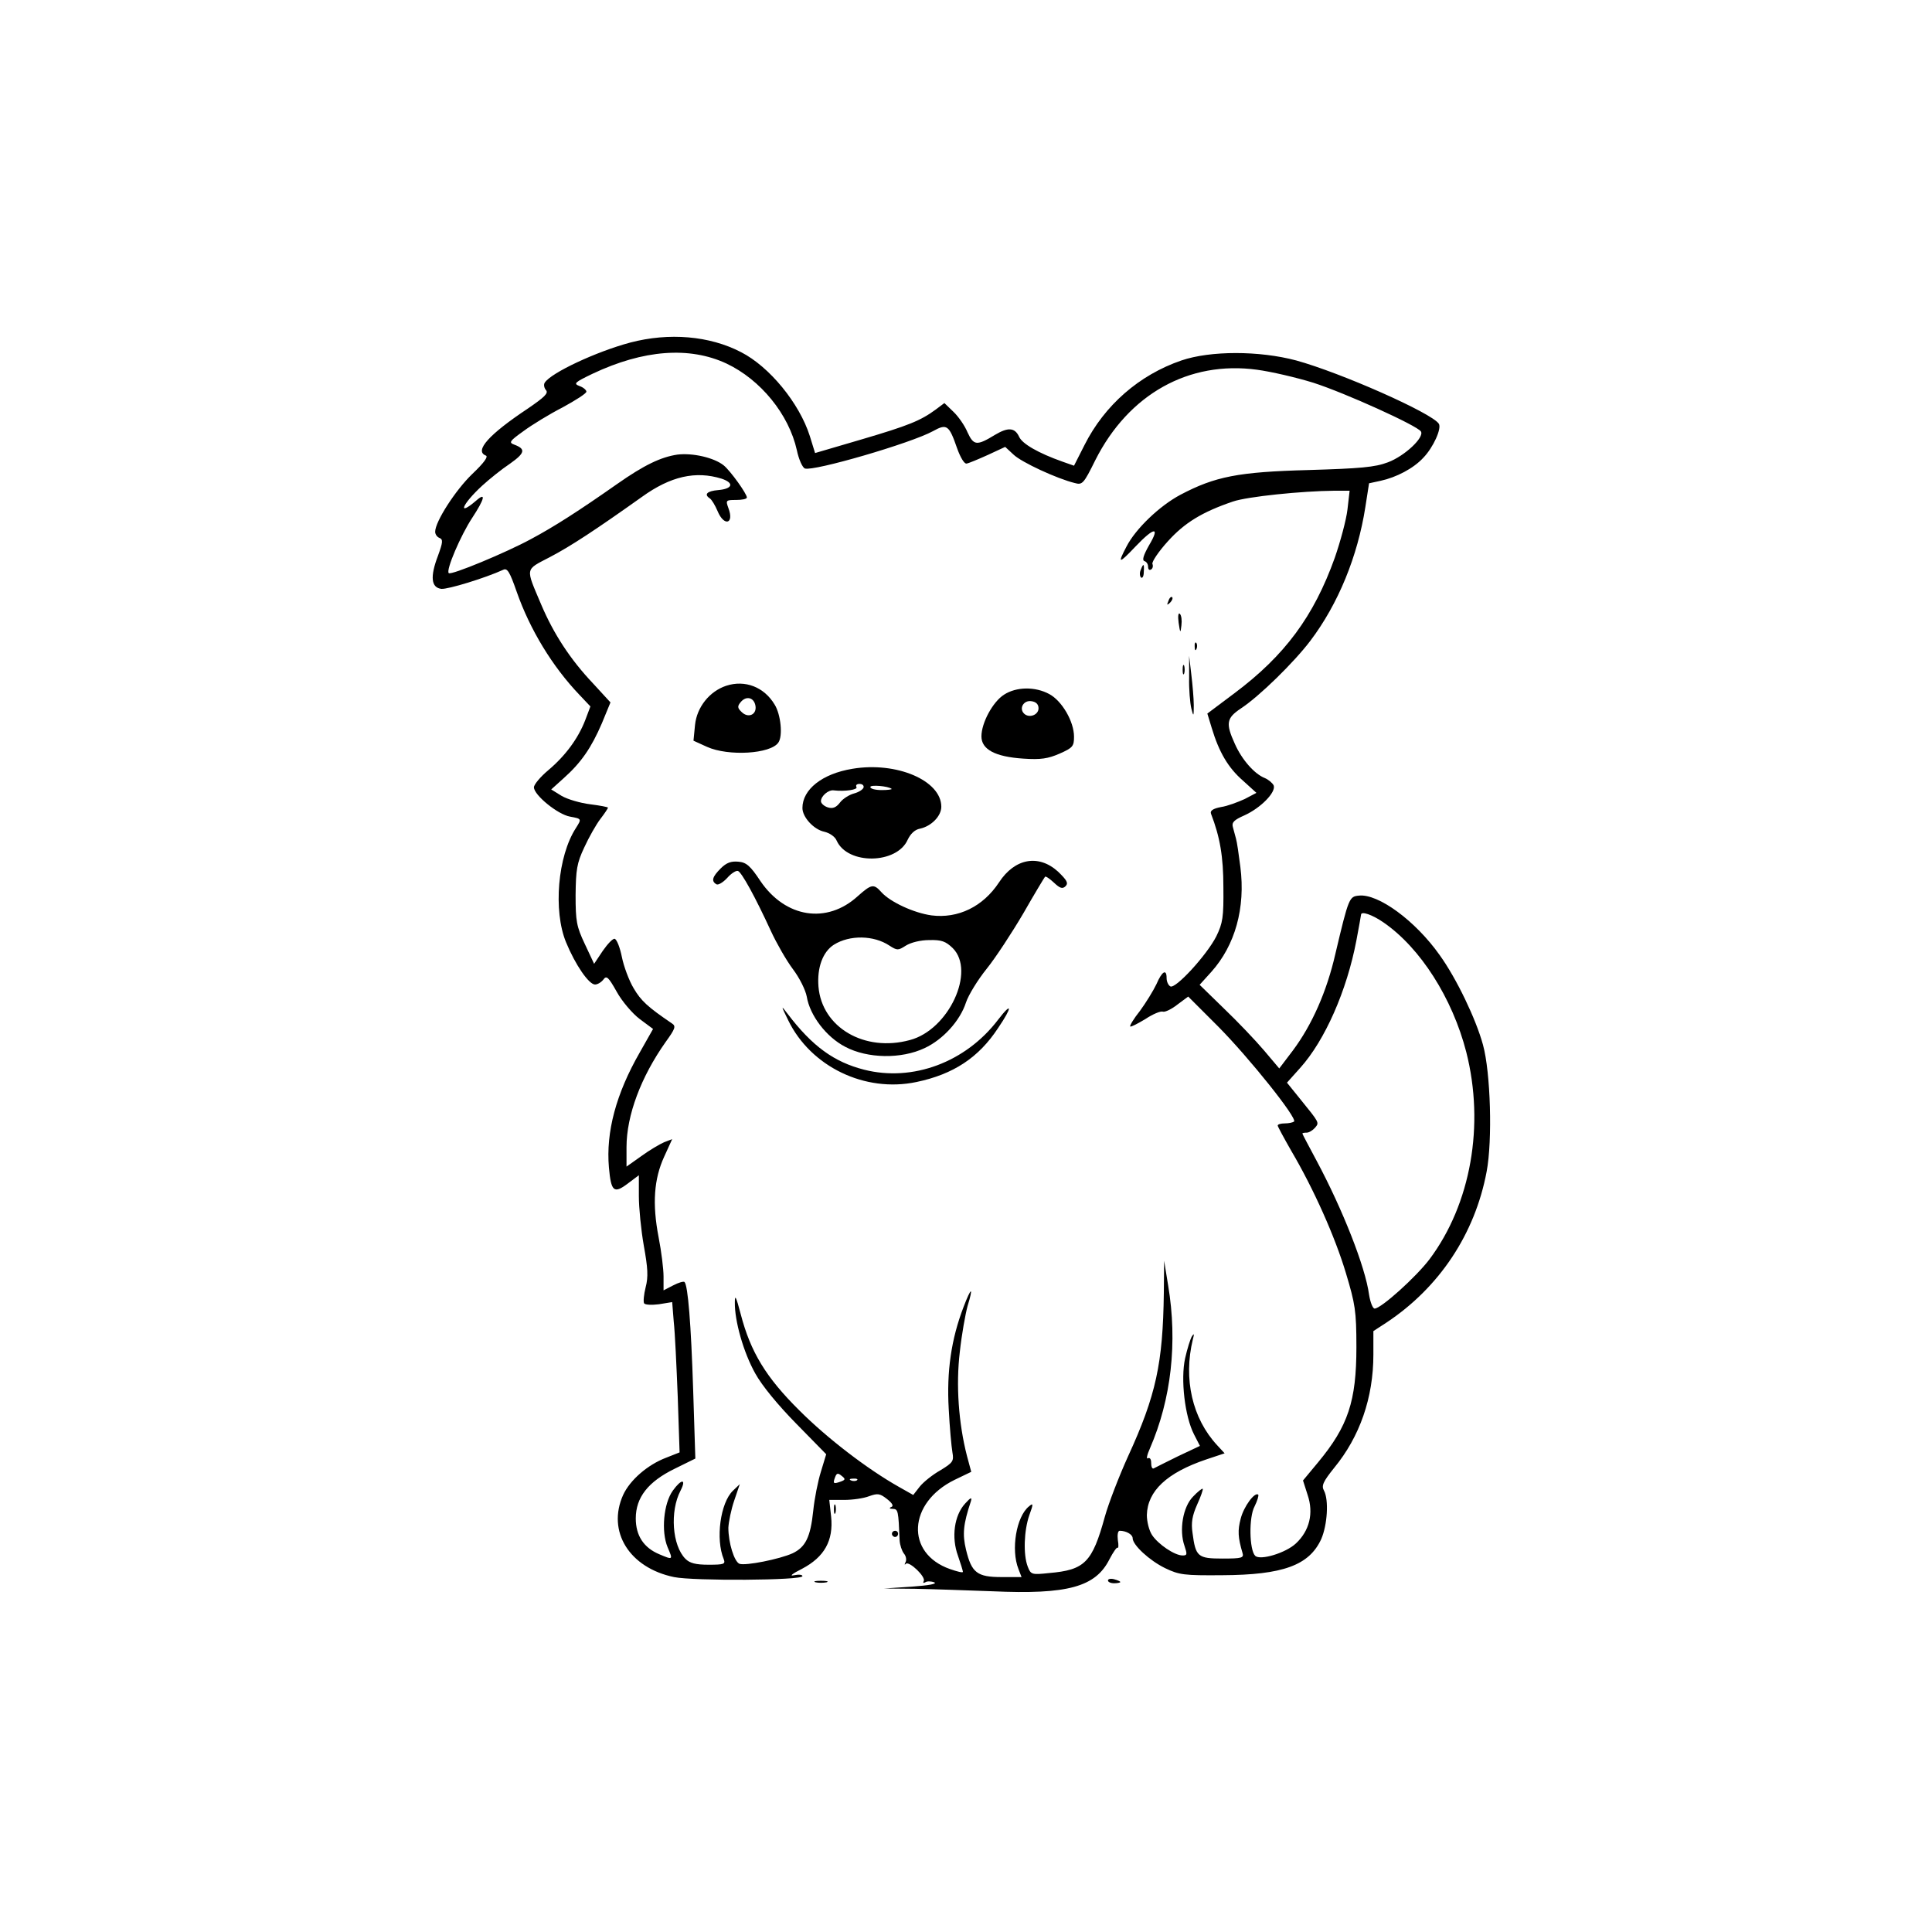 <?xml version="1.0" standalone="no"?>
<!DOCTYPE svg PUBLIC "-//W3C//DTD SVG 20010904//EN"
 "http://www.w3.org/TR/2001/REC-SVG-20010904/DTD/svg10.dtd">
<svg version="1.0" xmlns="http://www.w3.org/2000/svg"
 width="626pt" height="626pt" viewBox="0 0 626 626"
 preserveAspectRatio="xMidYMid meet">

<g transform="translate(0,626) scale(0.1,-0.1)"
fill="#000000" stroke="none">
<path d="M2042 5150 c-109 -29 -257 -98 -277 -130 -4 -6 -2 -17 4 -24 9 -10
-5 -23 -59 -60 -125 -83 -174 -137 -136 -152 9 -3 -5 -23 -44 -60 -54 -52
-120 -154 -120 -187 0 -8 6 -17 14 -20 12 -5 11 -14 -5 -58 -26 -68 -22 -103
11 -107 21 -2 142 35 201 62 13 6 21 -8 43 -71 43 -123 116 -243 204 -335 l35
-37 -17 -45 c-23 -59 -64 -115 -120 -162 -25 -21 -46 -46 -46 -55 0 -25 77
-88 117 -95 38 -7 38 -7 19 -37 -59 -91 -74 -268 -32 -370 30 -73 74 -137 94
-137 8 0 20 7 27 16 10 14 16 9 43 -39 17 -31 51 -71 75 -89 l43 -32 -43 -76
c-77 -134 -110 -258 -100 -373 7 -78 16 -86 61 -52 l36 27 0 -68 c0 -37 7
-109 16 -160 13 -72 15 -101 6 -135 -6 -24 -8 -47 -5 -52 3 -5 25 -6 48 -3
l43 7 5 -63 c4 -35 9 -144 13 -244 l6 -180 -43 -17 c-61 -23 -118 -73 -140
-121 -53 -118 20 -236 165 -266 63 -13 416 -11 416 3 0 5 -12 6 -27 3 -17 -4
-6 5 26 21 72 38 102 91 94 169 l-6 54 48 0 c27 0 63 5 81 12 28 10 35 9 58
-9 18 -14 22 -23 14 -26 -8 -3 -6 -6 5 -6 17 -1 18 -5 22 -103 1 -14 7 -33 14
-42 7 -8 9 -21 5 -28 -4 -7 -3 -10 1 -5 11 10 66 -43 58 -56 -3 -6 -1 -7 5 -4
5 4 18 4 29 0 11 -5 -17 -10 -72 -14 l-90 -6 100 -1 c55 -1 168 -5 250 -8 245
-11 335 14 380 104 12 23 24 40 26 37 3 -3 4 9 1 25 -2 17 0 30 6 30 21 0 42
-12 42 -24 0 -22 54 -72 105 -97 46 -22 61 -24 185 -23 197 1 282 32 321 117
20 46 25 127 9 157 -9 16 -3 29 33 74 83 101 127 227 127 367 l0 76 43 28
c170 113 286 286 324 489 19 100 13 321 -12 411 -23 84 -86 215 -140 290 -79
112 -200 200 -262 193 -31 -3 -33 -6 -76 -188 -28 -123 -76 -231 -138 -314
l-44 -58 -49 58 c-28 33 -86 94 -130 136 l-79 77 38 42 c77 86 111 207 94 340
-5 40 -11 81 -14 91 -3 10 -7 27 -10 37 -5 16 3 24 37 39 53 24 103 75 95 97
-4 8 -17 19 -29 24 -33 13 -74 59 -97 111 -30 66 -27 83 19 114 60 39 174 151
226 220 90 119 153 273 178 433 l12 77 37 8 c51 11 107 40 139 75 32 33 60 95
50 110 -23 35 -317 165 -462 205 -120 32 -278 32 -372 0 -137 -47 -249 -145
-314 -274 l-34 -67 -37 13 c-79 28 -131 58 -141 81 -14 30 -36 31 -78 6 -59
-36 -69 -35 -89 8 -9 22 -30 52 -46 67 l-29 28 -28 -21 c-49 -36 -88 -52 -241
-97 l-150 -44 -17 55 c-34 107 -131 225 -223 272 -102 53 -233 64 -359 31z
m312 -68 c110 -52 202 -164 228 -281 6 -29 18 -56 26 -59 28 -10 344 82 415
121 45 25 52 20 78 -55 11 -31 24 -52 31 -50 7 1 38 14 69 28 l56 26 27 -25
c26 -25 141 -78 198 -92 25 -7 29 -3 67 74 108 214 303 323 524 293 45 -6 127
-25 182 -42 103 -33 337 -139 349 -158 12 -19 -53 -80 -107 -100 -42 -16 -90
-20 -257 -25 -228 -6 -303 -21 -415 -80 -68 -36 -146 -111 -175 -168 -30 -57
-25 -57 29 0 61 64 81 66 44 4 -18 -32 -23 -48 -15 -51 7 -2 12 -10 12 -18 0
-9 4 -13 10 -9 5 3 7 11 4 18 -2 7 20 40 50 73 54 60 111 95 211 129 47 16
222 34 329 35 l49 0 -7 -61 c-4 -34 -23 -104 -41 -156 -68 -190 -162 -317
-325 -439 l-88 -66 14 -46 c24 -80 54 -130 101 -171 l44 -40 -38 -20 c-22 -10
-56 -23 -77 -26 -26 -5 -36 -12 -32 -22 29 -75 40 -139 40 -238 1 -97 -2 -116
-23 -159 -31 -61 -133 -172 -149 -162 -7 4 -12 16 -12 27 0 31 -15 22 -33 -20
-10 -21 -34 -60 -53 -86 -20 -25 -34 -48 -32 -51 3 -2 24 9 49 24 24 16 50 27
57 24 7 -2 28 8 47 23 l35 26 98 -98 c99 -100 256 -296 245 -307 -4 -3 -17 -6
-30 -6 -13 0 -23 -3 -23 -7 0 -3 20 -40 44 -82 73 -124 142 -279 177 -396 30
-100 34 -122 34 -240 0 -175 -27 -256 -124 -373 l-49 -59 15 -47 c20 -59 6
-116 -38 -157 -33 -31 -116 -56 -132 -40 -19 19 -21 125 -2 160 9 18 14 35 12
38 -11 10 -47 -38 -57 -78 -10 -38 -9 -60 6 -111 5 -16 -3 -18 -65 -18 -80 0
-87 6 -97 83 -5 33 -1 56 15 92 12 26 20 50 18 51 -2 2 -16 -9 -32 -26 -32
-33 -45 -108 -27 -159 9 -27 9 -31 -6 -31 -26 0 -79 36 -99 66 -10 15 -17 44
-17 65 2 78 65 137 192 180 l60 20 -24 26 c-81 87 -110 215 -79 343 5 18 4 21
-3 10 -5 -8 -15 -40 -22 -71 -15 -68 -1 -189 29 -247 l19 -37 -72 -34 c-39
-19 -74 -37 -78 -39 -5 -2 -8 6 -8 18 0 12 -4 18 -11 15 -5 -4 -3 10 7 32 69
159 90 343 59 528 l-13 80 -1 -105 c-3 -227 -25 -331 -116 -529 -29 -64 -63
-152 -75 -195 -41 -149 -65 -173 -181 -183 -56 -6 -59 -5 -69 21 -15 39 -12
117 5 166 14 38 13 41 -1 29 -41 -33 -59 -140 -34 -203 l10 -26 -65 0 c-79 0
-97 14 -115 89 -12 50 -9 82 16 157 4 14 -1 12 -19 -8 -35 -38 -45 -109 -23
-169 9 -26 16 -49 16 -52 0 -4 -19 1 -42 9 -145 51 -136 215 15 289 l54 26
-14 52 c-27 105 -36 230 -23 337 6 56 18 122 25 148 20 65 12 63 -13 -3 -40
-104 -55 -209 -48 -330 3 -60 9 -124 12 -141 5 -28 2 -33 -39 -58 -25 -14 -55
-38 -67 -53 l-21 -27 -46 26 c-103 58 -233 158 -323 248 -108 107 -158 189
-190 312 -15 57 -19 65 -19 38 -1 -60 28 -162 66 -230 22 -40 74 -103 133
-163 l97 -99 -17 -56 c-10 -32 -21 -88 -25 -127 -9 -86 -25 -118 -67 -138 -42
-19 -152 -41 -172 -34 -17 7 -36 68 -36 117 1 19 9 59 19 88 l18 53 -22 -21
c-41 -39 -57 -157 -30 -222 6 -16 1 -18 -49 -18 -42 0 -61 5 -75 19 -43 43
-51 154 -16 221 20 39 3 39 -25 0 -30 -42 -38 -132 -17 -183 18 -42 18 -42
-27 -23 -50 21 -76 60 -76 116 0 68 40 119 126 161 l67 33 -7 221 c-7 218 -17
339 -28 351 -3 3 -20 -2 -37 -11 l-31 -16 0 45 c0 24 -7 81 -16 127 -21 109
-15 189 18 261 l26 57 -26 -10 c-14 -6 -48 -26 -74 -45 l-48 -34 0 63 c0 103
47 228 127 341 31 43 34 51 20 60 -78 53 -100 73 -124 114 -15 25 -32 71 -38
101 -6 30 -16 56 -23 59 -6 2 -23 -16 -39 -39 l-28 -42 -30 64 c-27 57 -30 74
-30 159 1 82 4 103 28 154 15 33 39 75 52 92 14 18 25 35 25 37 0 2 -26 7 -58
11 -32 4 -73 16 -92 27 l-34 21 41 37 c56 50 89 98 123 177 l28 68 -56 61
c-74 78 -128 161 -168 255 -52 123 -54 112 28 155 67 35 149 89 298 195 93 67
174 85 258 59 42 -14 36 -33 -11 -37 -36 -3 -47 -14 -27 -27 6 -4 17 -22 25
-41 21 -51 55 -42 35 10 -9 25 -8 26 25 26 19 0 35 3 35 8 0 12 -53 86 -75
104 -31 25 -100 41 -150 35 -54 -8 -108 -34 -195 -95 -124 -87 -205 -139 -280
-179 -79 -43 -259 -118 -266 -110 -10 9 39 123 76 179 40 61 46 85 13 56 -63
-54 -46 -12 19 48 24 22 64 54 91 72 48 34 51 47 14 61 -19 7 -17 11 29 44 27
20 84 55 127 77 42 23 77 45 77 51 0 5 -10 14 -22 18 -21 8 -16 12 42 40 165
78 314 89 434 33z m2129 -1811 c119 -82 223 -245 268 -420 60 -236 15 -492
-119 -671 -43 -57 -157 -160 -178 -160 -6 0 -14 20 -18 45 -12 90 -86 277
-170 434 -25 47 -46 86 -46 88 0 2 6 3 14 3 7 0 19 7 27 16 14 17 15 15 -49
94 l-42 52 43 48 c80 89 151 250 182 413 8 43 15 81 15 83 0 13 37 0 73 -25z
m-1760 -1812 c-23 -8 -25 -6 -17 15 5 13 9 14 21 4 13 -10 13 -13 -4 -19z m54
5 c-3 -3 -12 -4 -19 -1 -8 3 -5 6 6 6 11 1 17 -2 13 -5z"/>
<path d="M3696 4413 c-4 -9 -3 -20 1 -24 4 -4 9 3 9 17 2 28 -1 31 -10 7z"/>
<path d="M3786 4313 c-6 -14 -5 -15 5 -6 7 7 10 15 7 18 -3 3 -9 -2 -12 -12z"/>
<path d="M3819 4242 c5 -34 6 -35 9 -8 2 16 0 32 -5 37 -5 5 -7 -7 -4 -29z"/>
<path d="M3871 4164 c0 -11 3 -14 6 -6 3 7 2 16 -1 19 -3 4 -6 -2 -5 -13z"/>
<path d="M3853 4065 c-1 -38 3 -83 7 -100 7 -28 8 -28 8 10 0 22 -4 67 -8 100
l-7 60 0 -70z"/>
<path d="M3832 4090 c0 -14 2 -19 5 -12 2 6 2 18 0 25 -3 6 -5 1 -5 -13z"/>
<path d="M2353 4038 c-54 -18 -95 -69 -101 -127 l-5 -51 44 -20 c69 -31 206
-23 231 14 15 21 8 91 -12 123 -34 57 -96 81 -157 61z m95 -66 c4 -28 -24 -40
-45 -19 -14 13 -14 19 -3 32 18 22 44 15 48 -13z"/>
<path d="M3253 4009 c-36 -23 -73 -91 -73 -135 0 -42 44 -66 135 -72 58 -4 81
0 118 16 43 19 47 24 47 55 0 49 -39 116 -80 138 -46 25 -107 24 -147 -2z
m112 -44 c0 -22 -31 -33 -47 -17 -17 17 -1 44 24 40 15 -2 23 -10 23 -23z"/>
<path d="M2762 3769 c-98 -16 -162 -67 -162 -127 0 -30 37 -70 71 -77 17 -4
35 -16 40 -29 36 -79 195 -76 230 3 9 19 23 33 40 36 37 8 69 41 69 71 0 85
-145 147 -288 123z m36 -61 c-3 -7 -16 -15 -31 -19 -15 -4 -36 -17 -45 -29
-13 -17 -24 -21 -40 -16 -12 4 -22 13 -22 20 0 17 25 38 42 35 35 -4 79 2 73
11 -3 6 1 10 10 10 9 0 15 -5 13 -12z m91 -4 c2 -2 -12 -4 -32 -4 -20 0 -37 4
-37 10 0 8 58 3 69 -6z"/>
<path d="M2335 3446 c-27 -27 -31 -41 -14 -51 5 -4 21 5 35 20 13 15 29 25 35
23 12 -4 56 -84 107 -195 18 -39 50 -95 71 -123 22 -29 41 -68 45 -89 10 -61
63 -131 125 -163 72 -38 181 -40 257 -4 60 28 115 89 134 148 8 24 38 73 67
109 29 36 82 117 119 180 36 63 68 116 70 118 2 3 15 -6 29 -19 20 -19 28 -21
38 -11 9 10 4 19 -25 47 -63 57 -140 43 -191 -35 -52 -79 -133 -118 -219 -107
-57 8 -133 43 -162 75 -25 28 -32 27 -77 -13 -100 -91 -234 -70 -315 49 -33
50 -46 61 -72 63 -23 2 -38 -3 -57 -22z m547 -250 c25 -16 28 -16 53 0 16 10
47 18 76 18 40 1 53 -4 76 -26 75 -75 -13 -265 -139 -298 -147 -40 -285 41
-296 173 -5 62 14 113 50 136 51 32 129 31 180 -3z"/>
<path d="M2554 2954 c73 -150 248 -235 415 -200 120 25 202 79 265 175 47 69
46 87 0 27 -105 -138 -277 -202 -434 -162 -98 25 -168 76 -248 181 -22 29 -22
28 2 -21z"/>
<path d="M2702 1370 c0 -14 2 -19 5 -12 2 6 2 18 0 25 -3 6 -5 1 -5 -13z"/>
<path d="M2890 1290 c0 -5 5 -10 10 -10 6 0 10 5 10 10 0 6 -4 10 -10 10 -5 0
-10 -4 -10 -10z"/>
<path d="M3590 1139 c0 -5 9 -9 20 -9 11 0 20 2 20 4 0 2 -9 6 -20 9 -11 3
-20 1 -20 -4z"/>
<path d="M2643 1133 c9 -2 25 -2 35 0 9 3 1 5 -18 5 -19 0 -27 -2 -17 -5z"/>
</g>
</svg>
